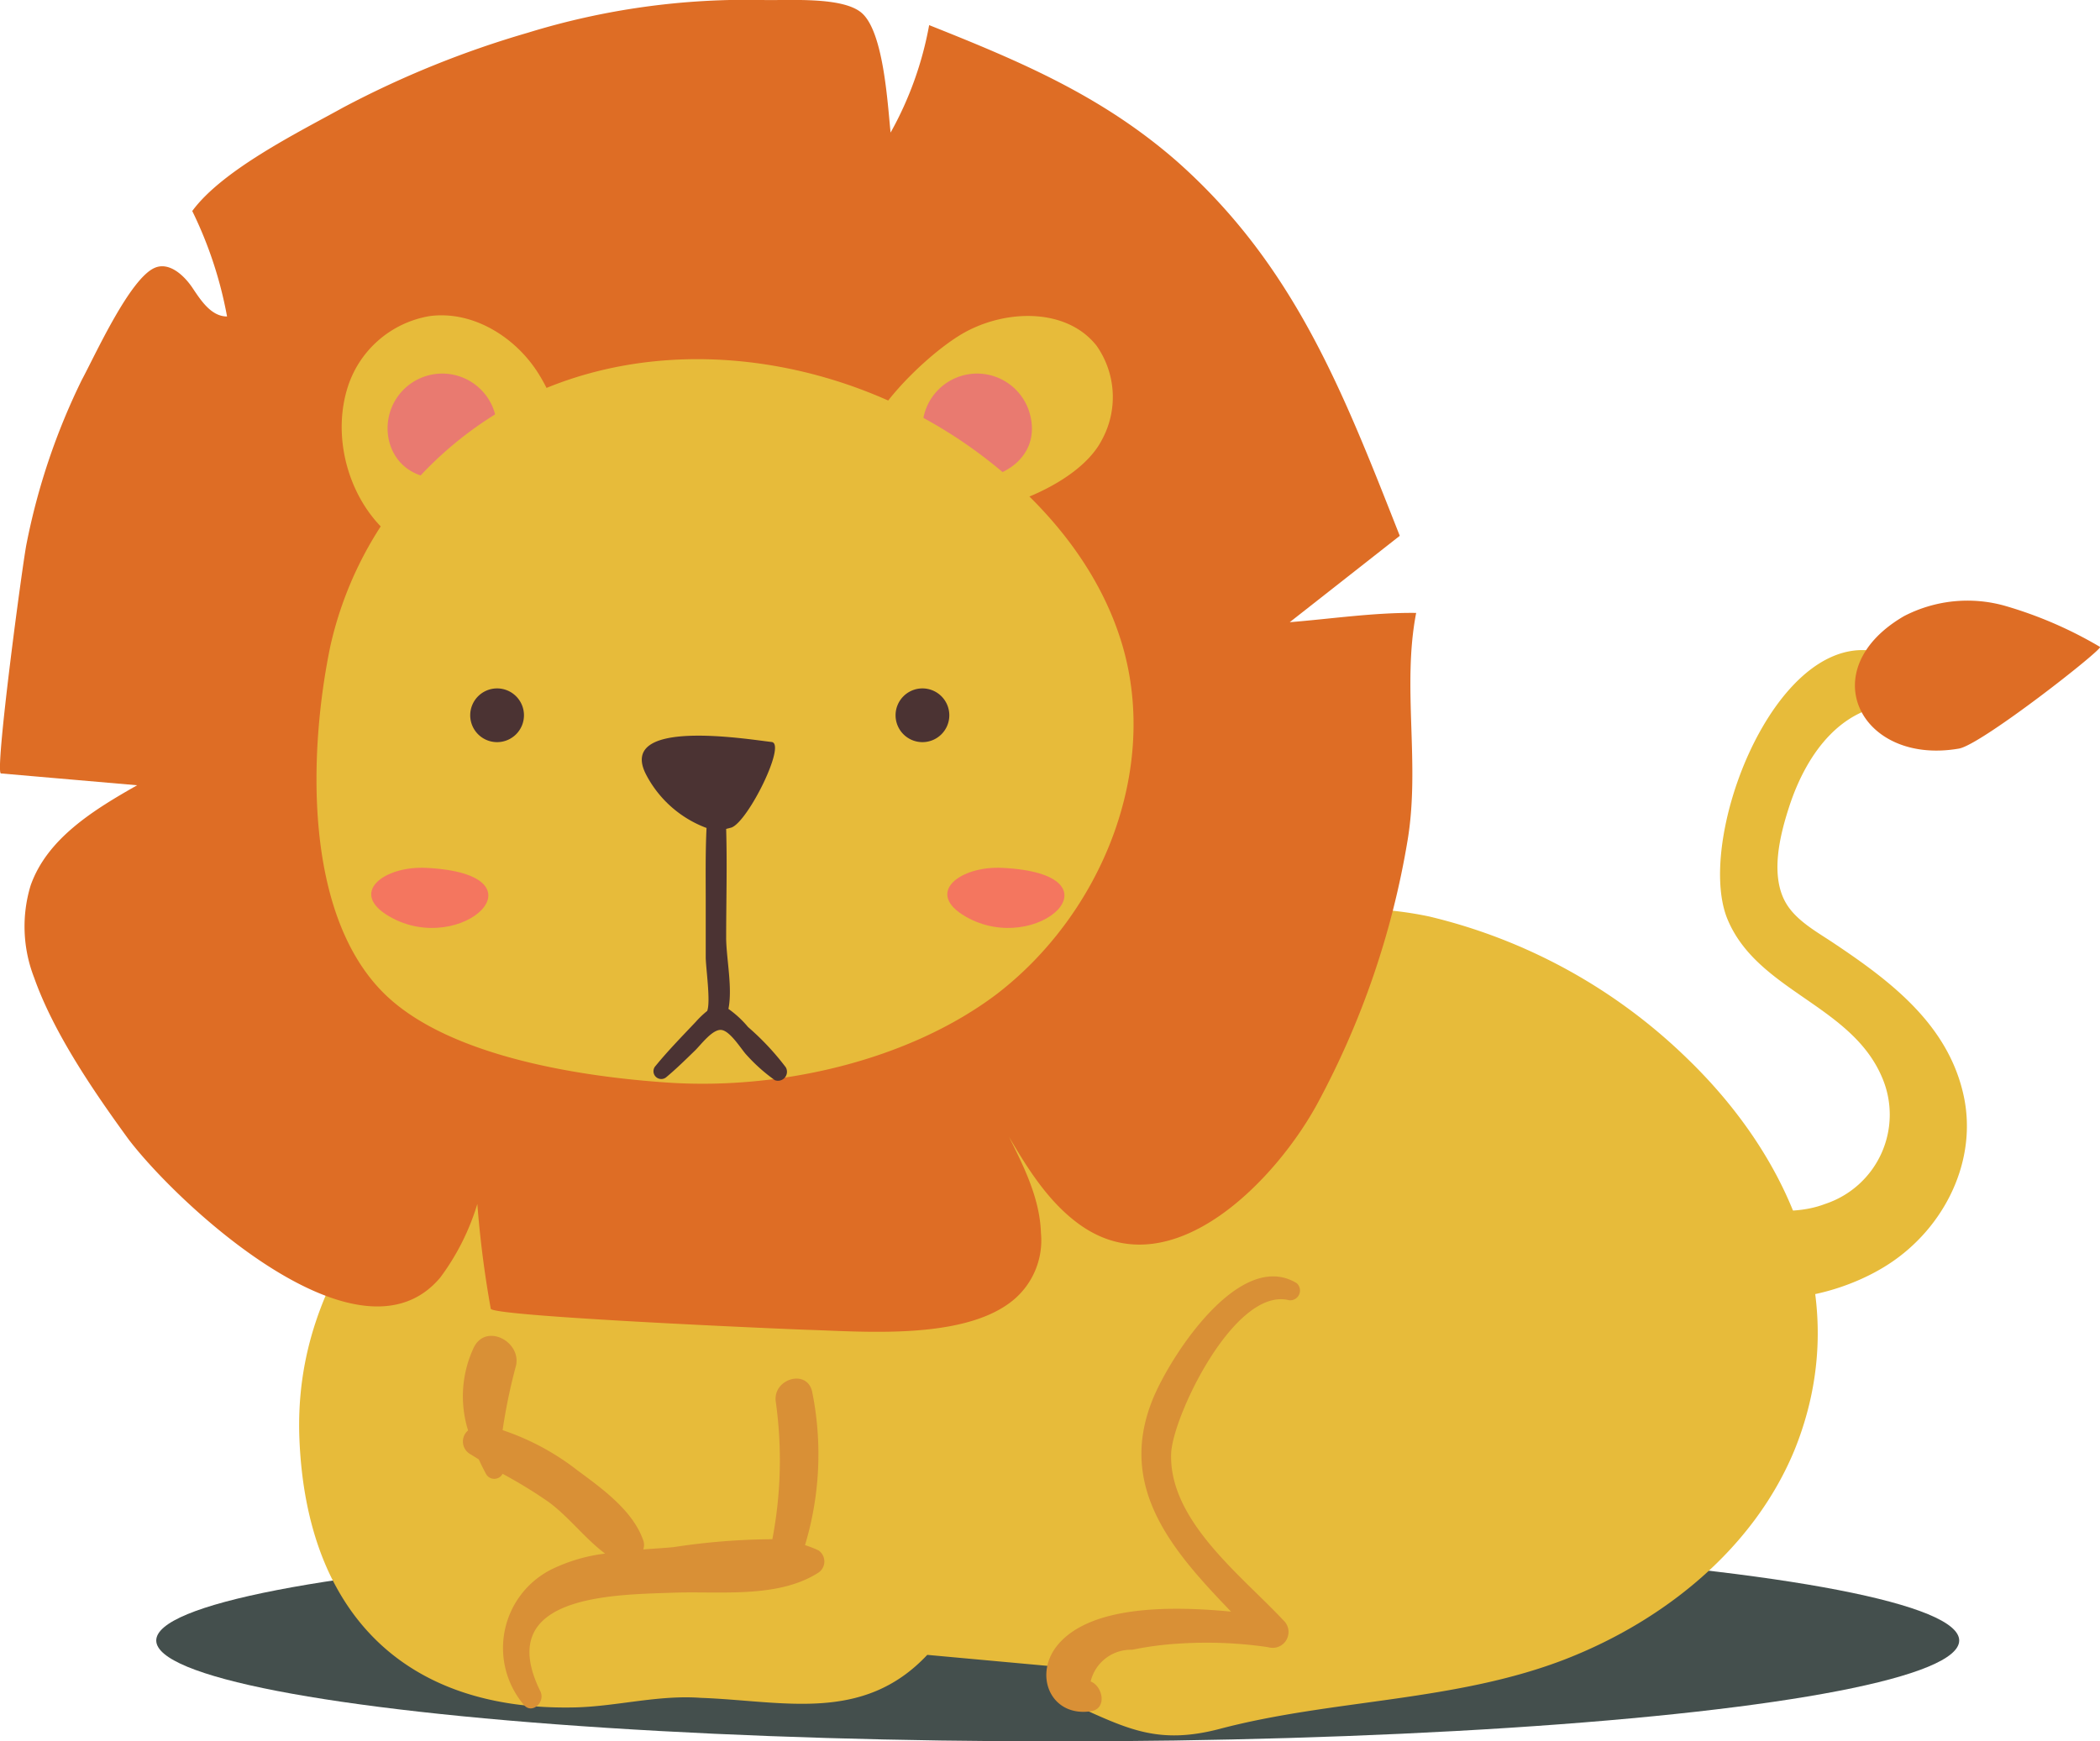 <svg xmlns="http://www.w3.org/2000/svg" viewBox="0 0 156.31 129.64"><defs><style>.cls-1{fill:#444f4d;}.cls-2{fill:#e7bb3a;}.cls-3{fill:#de6d25;}.cls-4{fill:#e97a70;}.cls-5{fill:#4b3333;}.cls-6{fill:#d99036;}.cls-7{fill:#f4765f;}</style></defs><title>jigsaw_1</title><g id="Layer_2" data-name="Layer 2"><g id="OBJECTS"><ellipse class="cls-1" cx="78.73" cy="122.13" rx="67.1" ry="7.51"/><path class="cls-2" d="M125.54,78.76c7.89,7.6,12.43,18.23,8.06,29.12-3,7.35-9.66,12.73-17,15.61-8.23,3.22-17.41,3-25.81,5.22-4.58,1.2-6.86,0-10.73-1.74,0-.92-.07-1.85-.1-2.77l-10.94-1c-4.8,5.11-10.74,3.42-16.86,3.2-3.16-.23-6.23.63-9.31.71-12.72.31-20-7-20.56-19.89S30.82,86.25,39,77.6c7.09-7.54,14.59-5.93,24.36-6.76l19.12-1.61c7.72-.65,16.29-2.62,23.9-1A41.2,41.2,0,0,1,125.54,78.76Z"/><path class="cls-3" d="M75.15,97c-3.73,2.76-11,2.12-15.05,2-2.07-.07-23.46-1-23.57-1.57a77.62,77.62,0,0,1-1-7.8,17.78,17.78,0,0,1-2.76,5.48c-6,7.15-19.48-5.41-23.2-10.29C7,81.29,4,76.92,2.54,72.78a10.5,10.5,0,0,1-.26-6.86c1.23-3.5,4.7-5.63,7.93-7.46L.07,57.58c-.49,0,1.64-15.87,1.91-17.12A49.27,49.27,0,0,1,6.09,28.28c1-1.85,3.59-7.59,5.45-8.35,1.06-.44,2.16.56,2.8,1.52s1.4,2.11,2.56,2.11a30.15,30.15,0,0,0-2.59-7.85C16.56,12.64,22.23,9.84,25.55,8A72.44,72.44,0,0,1,39.28,2.44,55.23,55.23,0,0,1,56.79,0c1.89.05,6-.28,7.39,1,1.61,1.48,1.89,6.8,2.11,8.87a25.81,25.81,0,0,0,2.87-8C75.94,4.57,82,7.12,87.59,12,96.4,19.8,100,29.27,104.19,39.89L96,46.32c3.11-.25,6.31-.73,9.41-.69-1.07,5.52.32,11.28-.65,17A62.88,62.88,0,0,1,98.09,82.1c-3,5.58-10.73,13.84-17.55,9.19-2.39-1.64-4-4.2-5.45-6.68,1.14,2.27,2.31,4.63,2.39,7.17A5.78,5.78,0,0,1,75.15,97Z"/><path class="cls-2" d="M40.14,27.91c3.43,5.61,2.26,12.6-5.08,13.64-6.65,1-11-6.58-9.23-12.56A7.74,7.74,0,0,1,32,23.53C35.22,23.11,38.44,25.12,40.14,27.91Z"/><path class="cls-4" d="M36.74,30.48c1.81,5.15-6.36,7.2-7.74,2.5a4.07,4.07,0,0,1,7.74-2.5Z"/><path class="cls-2" d="M82,32.78c-3.15,6.06-21.27,9.17-17.29-.69,1-2.49,4.79-6.07,7.09-7.34,3.14-1.74,7.62-1.82,9.83,1A6.65,6.65,0,0,1,82,32.78Z"/><path class="cls-4" d="M76.55,30.48c1.81,5.15-6.36,7.2-7.74,2.5a4.07,4.07,0,0,1,7.74-2.5Z"/><path class="cls-2" d="M74.2,74C67.58,79,58,81.14,49.78,80.6c-6.52-.43-16.34-1.93-21.12-6.57-6.09-5.92-5.69-18.1-4.08-25.89A27.33,27.33,0,0,1,40.39,29c10.83-4.57,24-1.92,33.22,5.32,4.52,3.54,8.31,8.21,9.93,13.71C86.29,57.38,82,68,74.2,74Z"/><path class="cls-5" d="M37,51.25a2,2,0,1,0,2,2A2,2,0,0,0,37,51.25Z"/><path class="cls-5" d="M68.66,51.25a2,2,0,1,0,2,2A2,2,0,0,0,68.66,51.25Z"/><path class="cls-5" d="M58.49,79.46a19.51,19.51,0,0,0-2.81-3,7.57,7.57,0,0,0-1.46-1.35c.31-1.56-.14-3.65-.17-5.21,0-2.7.08-5.47,0-8.19l.39-.1c1.24-.44,4.1-6.23,3-6.37-1.78-.2-11.66-1.85-9.31,2.5a8.37,8.37,0,0,0,4.46,3.9c-.09,1.85-.06,3.7-.06,5.53,0,1.36,0,2.73,0,4.09,0,.76.38,3.3.11,4a7,7,0,0,0-.84.8c-1,1.06-2.07,2.15-3,3.29a.58.58,0,0,0,.82.82c.73-.61,1.41-1.28,2.1-1.95.44-.42,1.33-1.65,2-1.54s1.49,1.49,1.86,1.87a12.84,12.84,0,0,0,2.1,1.87A.67.67,0,0,0,58.49,79.46Z"/><path class="cls-6" d="M96.52,95.53c-4.23-2.59-9.42,5.43-10.73,8.67-2.66,6.59,1.56,11.33,5.84,15.78-4.46-.43-10.38-.46-12.85,2.42-1.92,2.23-.6,5.44,2.4,5,1.25-.17.92-1.86,0-2.22a3.08,3.08,0,0,1,3.09-2.36,24.49,24.49,0,0,1,3.5-.46,31.31,31.31,0,0,1,6.63.27,1.18,1.18,0,0,0,1.13-2c-3.12-3.34-8.5-7.4-8.36-12.38.07-2.72,4.72-12.49,8.79-11.45A.73.73,0,0,0,96.52,95.53Z"/><path class="cls-2" d="M146.14,81.47c-1.18-5.22-5.41-8.42-9.61-11.23-1.23-.83-2.81-1.67-3.59-3-1.21-2.06-.45-5.07.22-7.14,1.29-4,4-7.82,8.55-7.68,1.52,0,1.73-1.85.71-2.62-8.84-6.64-16.57,12.08-13.83,18.65,2.23,5.34,9.2,6.36,11.49,11.74a7,7,0,0,1-4.23,9.44c-3,1.15-6.16-.08-9.21.74a2.42,2.42,0,0,0-1.06,4c3.81,3.72,10.83,2.45,15-.26S147.25,86.36,146.14,81.47Z"/><path class="cls-3" d="M141.72,45.87a10.26,10.26,0,0,1,7.51-.77,30.57,30.57,0,0,1,7.08,3.06c.27.14-8.82,7.28-10.5,7.57C138.49,57,134.86,49.86,141.72,45.87Z"/><path class="cls-6" d="M60.92,115.42a8.12,8.12,0,0,0-1-.39,23.46,23.46,0,0,0,.54-11.38c-.35-1.8-3-1-2.71.75a31.32,31.32,0,0,1-.26,10.19,50.26,50.26,0,0,0-7.36.59c-.72.07-1.48.11-2.25.17a1,1,0,0,0,0-.67c-.76-2.21-3.06-3.86-4.89-5.21a18.7,18.7,0,0,0-5.58-3,41.91,41.91,0,0,1,1-4.81c.39-1.81-2.26-3.18-3.15-1.33a8.53,8.53,0,0,0-.42,6.16,1.08,1.08,0,0,0,.19,1.78l.61.38c.16.36.34.71.53,1.07a.7.7,0,0,0,1.24,0,35.16,35.16,0,0,1,3.4,2.08c1.5,1.09,2.74,2.75,4.23,3.86a12.56,12.56,0,0,0-4,1.18A6.55,6.55,0,0,0,39,126.93c.6.71,1.6-.2,1.23-1-3.57-7.21,5.39-7.2,9.92-7.36,3.49-.12,7.77.44,10.78-1.5A1,1,0,0,0,60.92,115.42Z"/><path class="cls-7" d="M31.73,64.61c9.26.46,2.61,6.68-2.71,3.64C25.89,66.47,28.6,64.45,31.73,64.61Z"/><path class="cls-7" d="M74.61,64.61c9.26.46,2.61,6.68-2.71,3.64C68.77,66.47,71.48,64.45,74.61,64.61Z"/></g></g></svg>